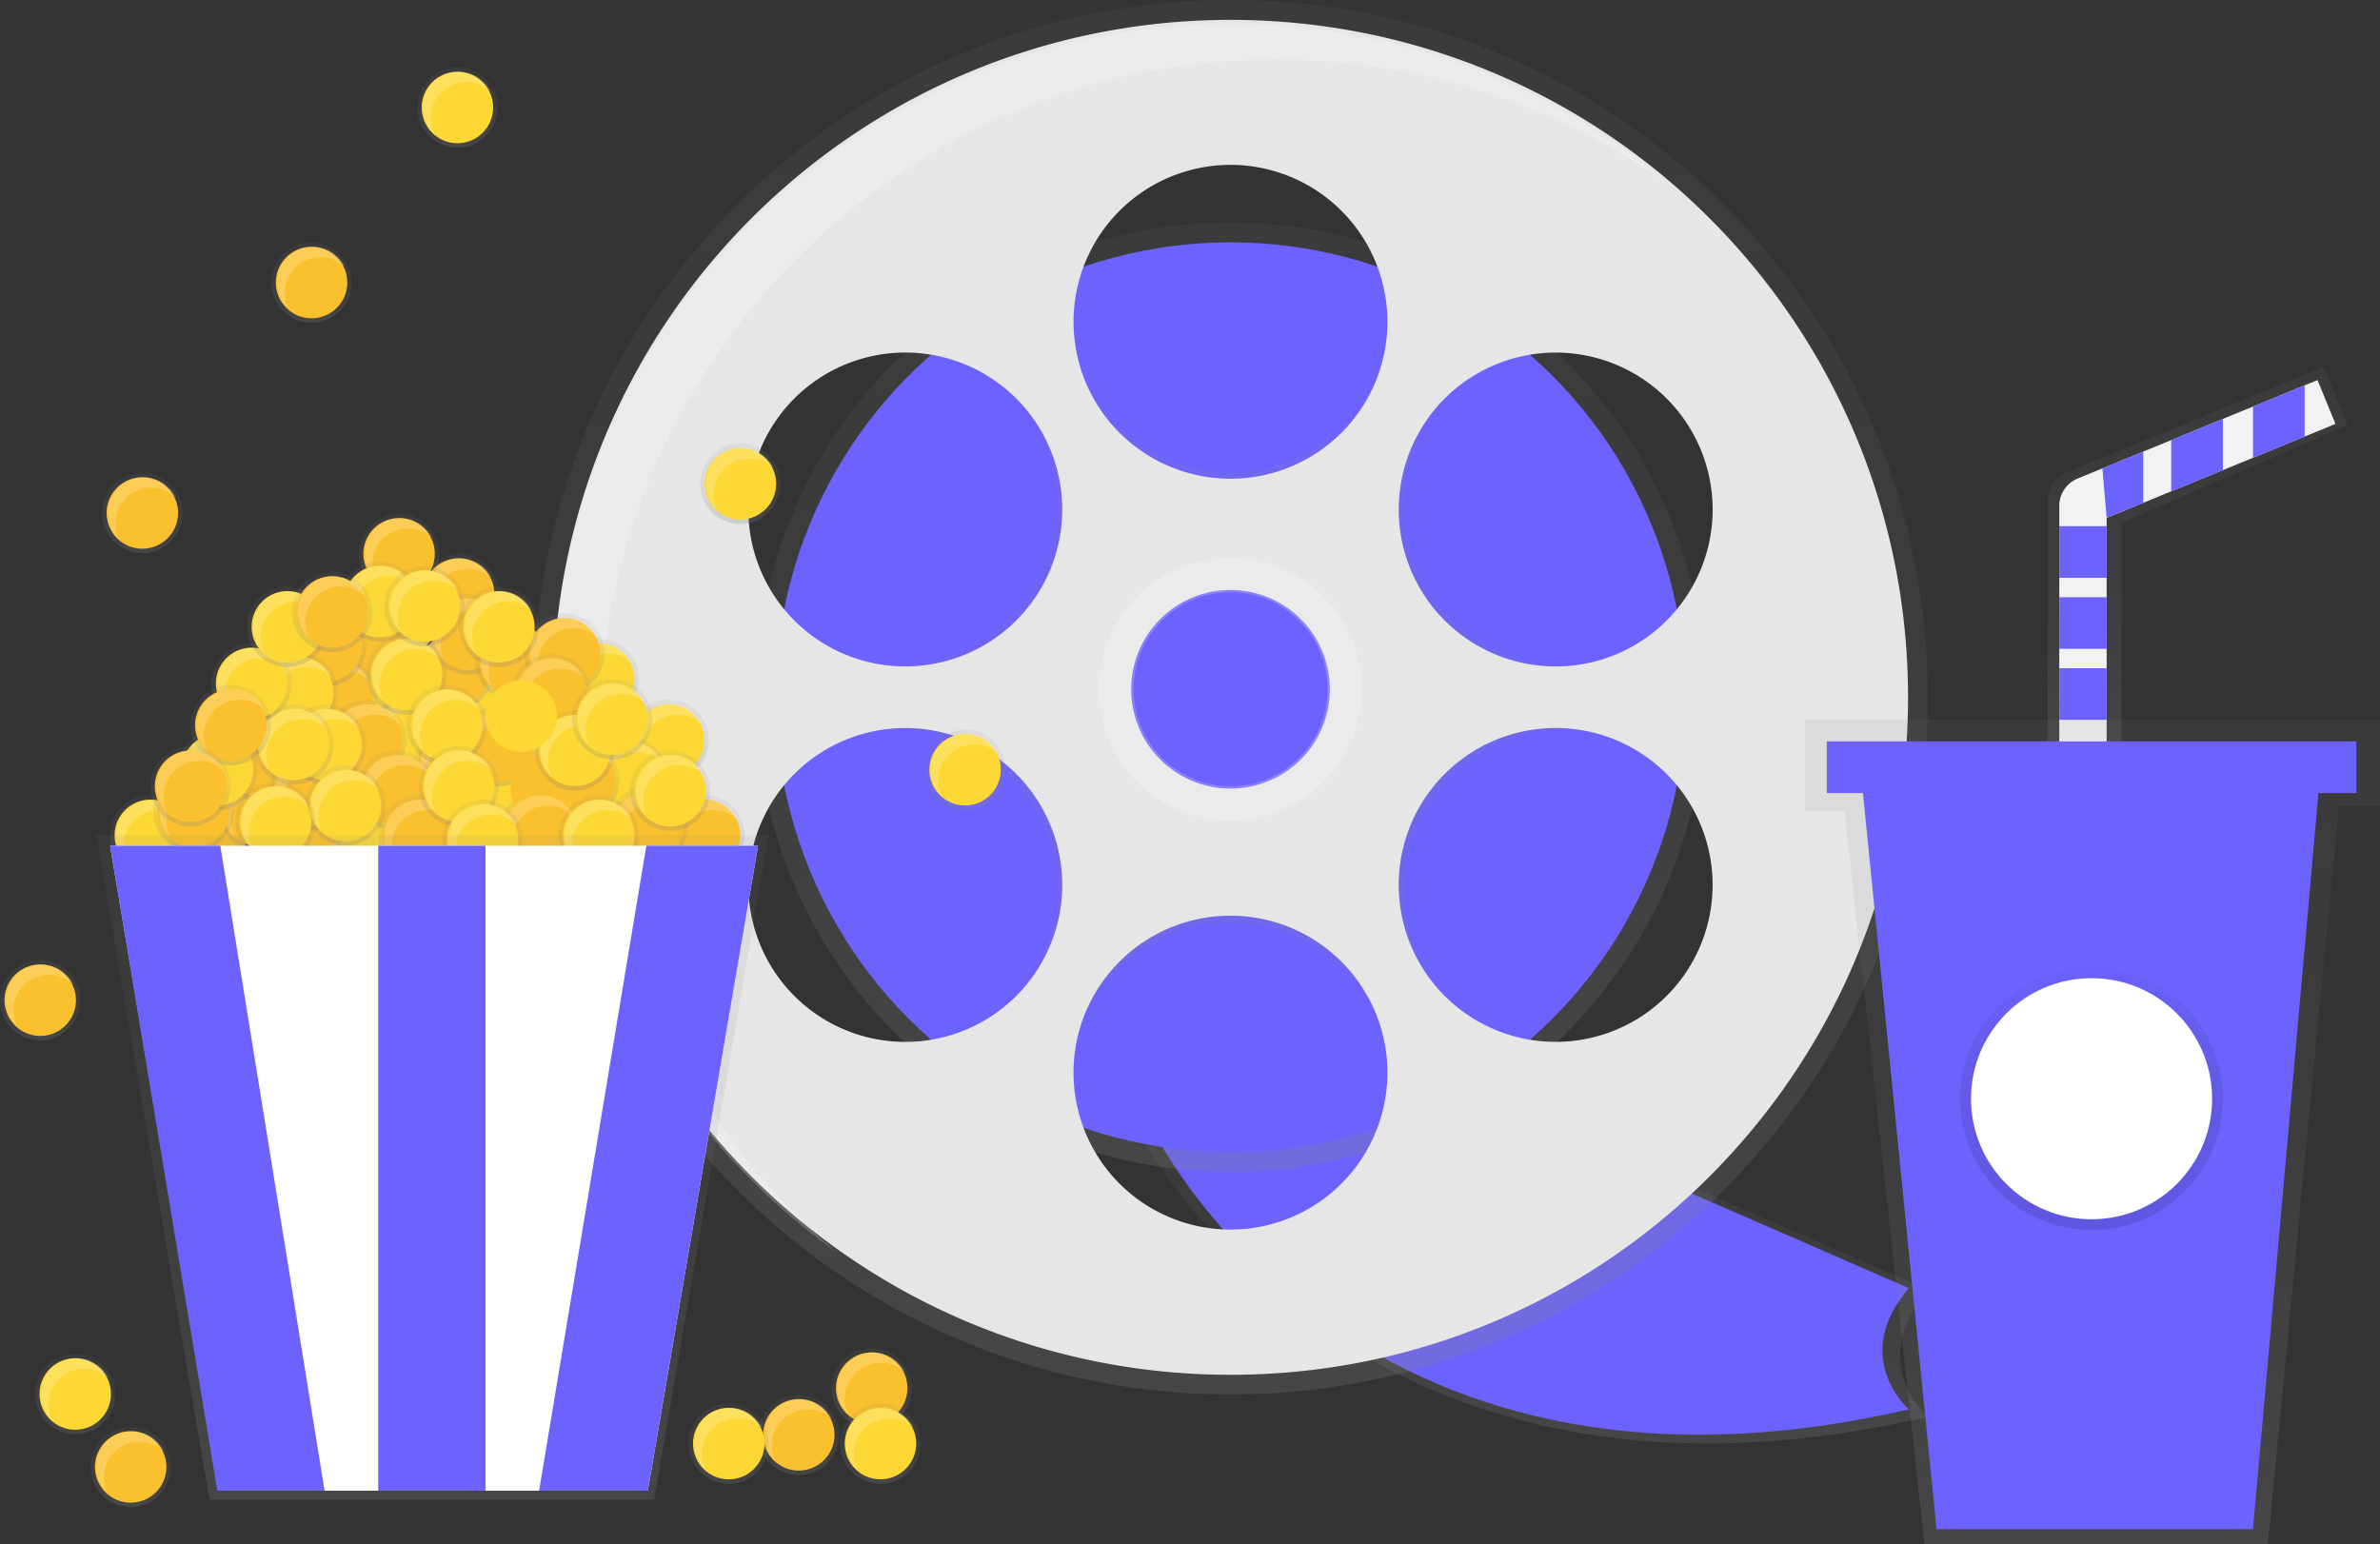 <?xml version="1.0" encoding="UTF-8" standalone="no"?>
<svg
   xmlns:dc="http://purl.org/dc/elements/1.1/"
   xmlns:cc="http://creativecommons.org/ns#"
   xmlns:rdf="http://www.w3.org/1999/02/22-rdf-syntax-ns#"
   xmlns:svg="http://www.w3.org/2000/svg"
   xmlns="http://www.w3.org/2000/svg"
   xmlns:xlink="http://www.w3.org/1999/xlink"
   xmlns:sodipodi="http://sodipodi.sourceforge.net/DTD/sodipodi-0.dtd"
   xmlns:inkscape="http://www.inkscape.org/namespaces/inkscape"
   id="e1e18c23-21c5-4ba7-8e43-9b52646246a3"
   data-name="Layer 1"
   width="895.76"
   height="581.27"
   viewBox="0 0 895.76 581.27"
   version="1.1"
   sodipodi:docname="logo.svg"
   inkscape:version="0.92.4 (unknown)">
  <rect x="0" y="0" width="895.76" height="581.27" fill="#333333" stroke="none"/>
  <sodipodi:namedview
     pagecolor="#ffffff"
     bordercolor="#666666"
     borderopacity="1"
     objecttolerance="10"
     gridtolerance="10"
     guidetolerance="10"
     inkscape:pageopacity="0"
     inkscape:pageshadow="2"
     inkscape:window-width="1366"
     inkscape:window-height="715"
     id="namedview616"
     showgrid="false"
     inkscape:zoom="0.33156202"
     inkscape:cx="1081.2404"
     inkscape:cy="449.76773"
     inkscape:window-x="0"
     inkscape:window-y="0"
     inkscape:window-maximized="1"
     inkscape:current-layer="e1e18c23-21c5-4ba7-8e43-9b52646246a3" />
  <defs
     id="defs99">
    <linearGradient
       id="3ccf89fc-b235-48c4-a7b3-ec74ccda02b2"
       x1="727.96"
       y1="757.2"
       x2="727.96"
       y2="618.07"
       gradientUnits="userSpaceOnUse">
      <stop
         offset="0"
         stop-color="gray"
         stop-opacity="0.25"
         id="stop2" />
      <stop
         offset="0.54"
         stop-color="gray"
         stop-opacity="0.12"
         id="stop4" />
      <stop
         offset="1"
         stop-color="gray"
         stop-opacity="0.1"
         id="stop6" />
    </linearGradient>
    <linearGradient
       id="3d0c0a2e-ebd5-4792-8384-d506b1409550"
       x1="463.13"
       y1="554.16"
       x2="463.13"
       y2="196.77"
       xlink:href="#3ccf89fc-b235-48c4-a7b3-ec74ccda02b2"
       gradientTransform="translate(0,-113.03)" />
    <linearGradient
       id="cfc67d4e-9240-408d-ae53-2d0cbcb1d112"
       x1="615.25"
       y1="738.75"
       x2="615.25"
       y2="213.88"
       xlink:href="#3ccf89fc-b235-48c4-a7b3-ec74ccda02b2"
       gradientTransform="translate(-152.12,-213.88)" />
    <linearGradient
       id="55618a58-b994-4cf3-bc33-e350414592a2"
       x1="137.3"
       y1="442.59"
       x2="137.3"
       y2="412.32"
       xlink:href="#3ccf89fc-b235-48c4-a7b3-ec74ccda02b2"
       gradientTransform="translate(0,-113.03)" />
    <linearGradient
       id="a62bac33-b4e8-4f63-988d-f7345c8676e6"
       x1="181.03"
       y1="442.59"
       x2="181.03"
       y2="412.32"
       xlink:href="#3ccf89fc-b235-48c4-a7b3-ec74ccda02b2"
       gradientTransform="translate(0,-113.03)" />
    <linearGradient
       id="01b0c20f-63c0-4fa3-acca-bb5f9cdc7d47"
       x1="56.57"
       y1="442.59"
       x2="56.57"
       y2="412.32"
       xlink:href="#3ccf89fc-b235-48c4-a7b3-ec74ccda02b2"
       gradientTransform="translate(0,-113.03)" />
    <linearGradient
       id="e792799f-2a16-4b5c-8db0-cb1aa0d2a23d"
       x1="113.76"
       y1="404.47"
       x2="113.76"
       y2="374.19"
       xlink:href="#3ccf89fc-b235-48c4-a7b3-ec74ccda02b2"
       gradientTransform="translate(0,-113.03)" />
    <linearGradient
       id="4900b58d-8dde-4024-9730-e3dd5ba623cc"
       x1="202.9"
       y1="410.64"
       x2="202.9"
       y2="380.36"
       xlink:href="#3ccf89fc-b235-48c4-a7b3-ec74ccda02b2"
       gradientTransform="translate(0,-113.03)" />
    <linearGradient
       id="8c5be7c8-2b17-4a1f-8c6e-c3983b864ee6"
       x1="181.03"
       y1="397.18"
       x2="181.03"
       y2="366.91"
       xlink:href="#3ccf89fc-b235-48c4-a7b3-ec74ccda02b2"
       gradientTransform="translate(0,-113.03)" />
    <linearGradient
       id="d5b7eefc-9f3e-4b39-92f9-ccf9139cee39"
       x1="191.69"
       y1="429.14"
       x2="191.69"
       y2="398.86"
       xlink:href="#3ccf89fc-b235-48c4-a7b3-ec74ccda02b2"
       gradientTransform="translate(0,-113.03)" />
    <linearGradient
       id="c31766a7-9c9c-44b4-8ede-5888174e1f8a"
       x1="152.44"
       y1="404.47"
       x2="152.44"
       y2="374.19"
       xlink:href="#3ccf89fc-b235-48c4-a7b3-ec74ccda02b2"
       gradientTransform="translate(0,-113.03)" />
    <linearGradient
       id="4348c26f-db85-4738-947f-fb5f7cbdce4b"
       x1="150.76"
       y1="361.86"
       x2="150.76"
       y2="331.59"
       xlink:href="#3ccf89fc-b235-48c4-a7b3-ec74ccda02b2"
       gradientTransform="translate(0,-113.03)" />
    <linearGradient
       id="66a2fc62-0231-470f-8d66-10fd6d934ae3"
       x1="225.32"
       y1="383.73"
       x2="225.32"
       y2="353.45"
       xlink:href="#3ccf89fc-b235-48c4-a7b3-ec74ccda02b2"
       gradientTransform="translate(0,-113.03)" />
    <linearGradient
       id="da71f962-9307-4dc4-b5fe-1d8a8f7784ac"
       x1="218.04"
       y1="412.32"
       x2="218.04"
       y2="382.04"
       xlink:href="#3ccf89fc-b235-48c4-a7b3-ec74ccda02b2"
       gradientTransform="translate(0,-113.03)" />
    <linearGradient
       id="1ef09f19-b93e-4b1d-bf2c-735162991b2b"
       x1="251.67"
       y1="406.71"
       x2="251.67"
       y2="376.44"
       xlink:href="#3ccf89fc-b235-48c4-a7b3-ec74ccda02b2"
       gradientTransform="translate(0,-113.03)" />
    <linearGradient
       id="5c1ea6b8-5bc0-4af9-a2e3-6a873526abd3"
       x1="236.54"
       y1="420.73"
       x2="236.54"
       y2="390.45"
       xlink:href="#3ccf89fc-b235-48c4-a7b3-ec74ccda02b2"
       gradientTransform="translate(0,-113.03)" />
    <linearGradient
       id="30840ded-278f-4d73-abee-5ec61025ef00"
       x1="135.62"
       y1="383.73"
       x2="135.62"
       y2="353.45"
       xlink:href="#3ccf89fc-b235-48c4-a7b3-ec74ccda02b2"
       gradientTransform="translate(0,-113.03)" />
    <linearGradient
       id="640daeec-fe0d-4cc5-bfb0-7d2502bda475"
       x1="113.76"
       y1="440.91"
       x2="113.76"
       y2="410.64"
       xlink:href="#3ccf89fc-b235-48c4-a7b3-ec74ccda02b2"
       gradientTransform="translate(0,-113.03)" />
    <linearGradient
       id="9ac0ede8-18c8-48c9-b5a7-91d4c442db44"
       x1="79.56"
       y1="442.59"
       x2="79.56"
       y2="412.32"
       xlink:href="#3ccf89fc-b235-48c4-a7b3-ec74ccda02b2"
       gradientTransform="translate(0,-113.03)" />
    <linearGradient
       id="9b6ad9db-95ba-4532-a5ad-4f7024867a5b"
       x1="96.94"
       y1="433.06"
       x2="96.94"
       y2="402.79"
       xlink:href="#3ccf89fc-b235-48c4-a7b3-ec74ccda02b2"
       gradientTransform="translate(0,-113.03)" />
    <linearGradient
       id="8d86ace4-e95e-473e-bb5a-5a267cbf00d9"
       x1="170.94"
       y1="416.24"
       x2="170.94"
       y2="385.97"
       xlink:href="#3ccf89fc-b235-48c4-a7b3-ec74ccda02b2"
       gradientTransform="translate(0,-113.03)" />
    <linearGradient
       id="90785fb7-aff9-4894-accc-b6020db5a58e"
       x1="170.94"
       y1="380.36"
       x2="170.94"
       y2="350.09"
       xlink:href="#3ccf89fc-b235-48c4-a7b3-ec74ccda02b2"
       gradientTransform="translate(0,-113.03)" />
    <linearGradient
       id="fbadd24b-c03d-437f-bbb8-4d8b289ce3da"
       x1="187.76"
       y1="408.95"
       x2="187.76"
       y2="378.68"
       xlink:href="#3ccf89fc-b235-48c4-a7b3-ec74ccda02b2"
       gradientTransform="translate(0,-113.03)" />
    <linearGradient
       id="2d033cbb-f20a-46be-baa8-652f77a00af9"
       x1="172.62"
       y1="351.77"
       x2="172.62"
       y2="321.49"
       xlink:href="#3ccf89fc-b235-48c4-a7b3-ec74ccda02b2"
       gradientTransform="translate(0,-113.03)" />
    <linearGradient
       id="3423a687-c1fa-4574-8890-e009c1c8d223"
       x1="175.99"
       y1="366.91"
       x2="175.99"
       y2="336.63"
       xlink:href="#3ccf89fc-b235-48c4-a7b3-ec74ccda02b2"
       gradientTransform="translate(0,-113.03)" />
    <linearGradient
       id="aed7bf24-752c-4d72-bb46-8eee374d80ce"
       x1="193.93"
       y1="377"
       x2="193.93"
       y2="346.72"
       xlink:href="#3ccf89fc-b235-48c4-a7b3-ec74ccda02b2"
       gradientTransform="translate(0,-113.03)" />
    <linearGradient
       id="74b2a53a-bb8d-4817-af0f-547fba41d21c"
       x1="212.43"
       y1="374.19"
       x2="212.43"
       y2="343.92"
       xlink:href="#3ccf89fc-b235-48c4-a7b3-ec74ccda02b2"
       gradientTransform="translate(0,-113.03)" />
    <linearGradient
       id="8b75dab9-0f62-4d02-bfac-491ded2e8f2f"
       x1="207.38"
       y1="389.33"
       x2="207.38"
       y2="359.06"
       xlink:href="#3ccf89fc-b235-48c4-a7b3-ec74ccda02b2"
       gradientTransform="translate(0,-113.03)" />
    <linearGradient
       id="d7f4ebc6-3fcc-4c72-a8ed-0cc210982a88"
       x1="144.03"
       y1="369.71"
       x2="144.03"
       y2="339.44"
       xlink:href="#3ccf89fc-b235-48c4-a7b3-ec74ccda02b2"
       gradientTransform="translate(0,-113.03)" />
    <linearGradient
       id="6c583912-91b6-4898-86fb-e2ec9a4e0915"
       x1="100.3"
       y1="415.68"
       x2="100.3"
       y2="385.41"
       xlink:href="#3ccf89fc-b235-48c4-a7b3-ec74ccda02b2"
       gradientTransform="translate(0,-113.03)" />
    <linearGradient
       id="57016bda-f426-4e23-aab0-98541199fe77"
       x1="126.65"
       y1="390.45"
       x2="126.65"
       y2="360.18"
       xlink:href="#3ccf89fc-b235-48c4-a7b3-ec74ccda02b2"
       gradientTransform="translate(0,-113.03)" />
    <linearGradient
       id="45131267-4006-4d03-89e8-6cf31dacf3a7"
       x1="72.83"
       y1="433.62"
       x2="72.83"
       y2="403.35"
       xlink:href="#3ccf89fc-b235-48c4-a7b3-ec74ccda02b2"
       gradientTransform="translate(0,-113.03)" />
    <linearGradient
       id="654e43e5-b13a-4b15-8a9f-95a325fe6551"
       x1="218.04"
       y1="421.85"
       x2="218.04"
       y2="391.57"
       xlink:href="#3ccf89fc-b235-48c4-a7b3-ec74ccda02b2"
       gradientTransform="translate(0,-113.03)" />
    <linearGradient
       id="5100e24e-f82a-4c67-8efd-1fb0621d1452"
       x1="150.2"
       y1="336.63"
       x2="150.2"
       y2="306.36"
       xlink:href="#3ccf89fc-b235-48c4-a7b3-ec74ccda02b2"
       gradientTransform="translate(0,-113.03)" />
    <linearGradient
       id="98eaa204-732d-48bb-8eba-68176b6cb80d"
       x1="122.73"
       y1="371.39"
       x2="122.73"
       y2="341.12"
       xlink:href="#3ccf89fc-b235-48c4-a7b3-ec74ccda02b2"
       gradientTransform="translate(0,-113.03)" />
    <linearGradient
       id="47bc87d9-d95f-4520-8d49-0141d8e84b1f"
       x1="100.86"
       y1="397.18"
       x2="100.86"
       y2="366.91"
       xlink:href="#3ccf89fc-b235-48c4-a7b3-ec74ccda02b2"
       gradientTransform="translate(0,-113.03)" />
    <linearGradient
       id="ad8ea935-4f51-4121-a461-22ce9308a26b"
       x1="116.56"
       y1="425.77"
       x2="116.56"
       y2="395.5"
       xlink:href="#3ccf89fc-b235-48c4-a7b3-ec74ccda02b2"
       gradientTransform="translate(0,-113.03)" />
    <linearGradient
       id="4b3fdb4f-0fba-4558-ae10-fa0899fde927"
       x1="137.86"
       y1="406.71"
       x2="137.86"
       y2="376.44"
       xlink:href="#3ccf89fc-b235-48c4-a7b3-ec74ccda02b2"
       gradientTransform="translate(0,-113.03)" />
    <linearGradient
       id="9c82f46e-67f9-4854-a913-e80fd40b4505"
       x1="149.08"
       y1="425.77"
       x2="149.08"
       y2="395.5"
       xlink:href="#3ccf89fc-b235-48c4-a7b3-ec74ccda02b2"
       gradientTransform="translate(0,-113.03)" />
    <linearGradient
       id="94b4005c-0a99-4511-8f26-3ae56047de0a"
       x1="265.13"
       y1="442.59"
       x2="265.13"
       y2="412.32"
       xlink:href="#3ccf89fc-b235-48c4-a7b3-ec74ccda02b2"
       gradientTransform="translate(0,-113.03)" />
    <linearGradient
       id="b0fffae2-bb48-43ea-8ac9-db11dbc5ea9d"
       x1="243.82"
       y1="439.23"
       x2="243.82"
       y2="408.95"
       xlink:href="#3ccf89fc-b235-48c4-a7b3-ec74ccda02b2"
       gradientTransform="translate(0,-113.03)" />
    <linearGradient
       id="cf6dd8e8-cefc-4e0a-9d9b-373f21e110d7"
       x1="202.9"
       y1="440.91"
       x2="202.9"
       y2="410.64"
       xlink:href="#3ccf89fc-b235-48c4-a7b3-ec74ccda02b2"
       gradientTransform="translate(0,-113.03)" />
    <linearGradient
       id="6678c91d-2717-425d-bef9-c555f736cbe7"
       x1="157.49"
       y1="442.59"
       x2="157.49"
       y2="412.32"
       xlink:href="#3ccf89fc-b235-48c4-a7b3-ec74ccda02b2"
       gradientTransform="translate(0,-113.03)" />
    <linearGradient
       id="5297df59-5499-4111-a486-7e1a06cfabac"
       x1="153"
       y1="382.04"
       x2="153"
       y2="351.77"
       xlink:href="#3ccf89fc-b235-48c4-a7b3-ec74ccda02b2"
       gradientTransform="translate(0,-113.03)" />
    <linearGradient
       id="059442aa-5aeb-41b7-ba5d-abf1ca3bc974"
       x1="168.14"
       y1="401.11"
       x2="168.14"
       y2="370.83"
       xlink:href="#3ccf89fc-b235-48c4-a7b3-ec74ccda02b2"
       gradientTransform="translate(0,-113.03)" />
    <linearGradient
       id="3d4d63e0-fb61-411a-91fb-e2ee16a6c4e8"
       x1="142.91"
       y1="354.57"
       x2="142.91"
       y2="324.3"
       xlink:href="#3ccf89fc-b235-48c4-a7b3-ec74ccda02b2"
       gradientTransform="translate(0,-113.03)" />
    <linearGradient
       id="7c9762fe-252f-458c-96ed-c5fe01f53e6d"
       x1="159.73"
       y1="356.25"
       x2="159.73"
       y2="325.98"
       xlink:href="#3ccf89fc-b235-48c4-a7b3-ec74ccda02b2"
       gradientTransform="translate(0,-113.03)" />
    <linearGradient
       id="e399a398-50f6-464e-a885-e2a5124368b6"
       x1="187.76"
       y1="364.1"
       x2="187.76"
       y2="333.83"
       xlink:href="#3ccf89fc-b235-48c4-a7b3-ec74ccda02b2"
       gradientTransform="translate(0,-113.03)" />
    <linearGradient
       id="94c95248-6c1c-459f-b349-9d8070fcbbf6"
       x1="112.07"
       y1="388.77"
       x2="112.07"
       y2="358.5"
       xlink:href="#3ccf89fc-b235-48c4-a7b3-ec74ccda02b2"
       gradientTransform="translate(0,-113.03)" />
    <linearGradient
       id="be7c7a75-c839-44e3-bb95-11462ca995f7"
       x1="122.73"
       y1="408.39"
       x2="122.73"
       y2="378.12"
       xlink:href="#3ccf89fc-b235-48c4-a7b3-ec74ccda02b2"
       gradientTransform="translate(0,-113.03)" />
    <linearGradient
       id="1c025a95-16c1-47b2-af84-f4fd4588f3a8"
       x1="130.02"
       y1="431.38"
       x2="130.02"
       y2="401.11"
       xlink:href="#3ccf89fc-b235-48c4-a7b3-ec74ccda02b2"
       gradientTransform="translate(0,-113.03)" />
    <linearGradient
       id="658db19d-e937-4a58-9320-b67d9fa7c9d4"
       x1="172.62"
       y1="424.09"
       x2="172.62"
       y2="393.82"
       xlink:href="#3ccf89fc-b235-48c4-a7b3-ec74ccda02b2"
       gradientTransform="translate(0,-113.03)" />
    <linearGradient
       id="0245e264-ac34-4cd8-966e-2281cb490f4d"
       x1="216.35"
       y1="410.64"
       x2="216.35"
       y2="380.36"
       xlink:href="#3ccf89fc-b235-48c4-a7b3-ec74ccda02b2"
       gradientTransform="translate(0,-113.03)" />
    <linearGradient
       id="a8f660ac-f157-41d9-8717-6af001822d1a"
       x1="230.37"
       y1="398.86"
       x2="230.37"
       y2="368.59"
       xlink:href="#3ccf89fc-b235-48c4-a7b3-ec74ccda02b2"
       gradientTransform="translate(0,-113.03)" />
    <linearGradient
       id="2cdabf00-84c0-4b21-a27b-03dfa6b06df6"
       x1="252.23"
       y1="425.77"
       x2="252.23"
       y2="395.5"
       xlink:href="#3ccf89fc-b235-48c4-a7b3-ec74ccda02b2"
       gradientTransform="translate(0,-113.03)" />
    <linearGradient
       id="70d16174-6305-4c7a-b913-022da8e4a220"
       x1="181.59"
       y1="444.27"
       x2="181.59"
       y2="414"
       xlink:href="#3ccf89fc-b235-48c4-a7b3-ec74ccda02b2"
       gradientTransform="translate(0,-113.03)" />
    <linearGradient
       id="9a2bc465-fb6e-45e3-9715-3fb4637fc86b"
       x1="103.67"
       y1="437.55"
       x2="103.67"
       y2="407.27"
       xlink:href="#3ccf89fc-b235-48c4-a7b3-ec74ccda02b2"
       gradientTransform="translate(0,-113.03)" />
    <linearGradient
       id="0b09d010-e7df-434f-9178-cb9e8138f131"
       x1="81.8"
       y1="417.92"
       x2="81.8"
       y2="387.65"
       xlink:href="#3ccf89fc-b235-48c4-a7b3-ec74ccda02b2"
       gradientTransform="translate(0,-113.03)" />
    <linearGradient
       id="f1cdb18a-c771-4917-ac86-fbe766f55ee6"
       x1="110.39"
       y1="408.39"
       x2="110.39"
       y2="378.12"
       xlink:href="#3ccf89fc-b235-48c4-a7b3-ec74ccda02b2"
       gradientTransform="translate(0,-113.03)" />
    <linearGradient
       id="3d3bbc5b-4d7c-45e9-b40c-05c49dd87298"
       x1="94.69"
       y1="385.41"
       x2="94.69"
       y2="355.13"
       xlink:href="#3ccf89fc-b235-48c4-a7b3-ec74ccda02b2"
       gradientTransform="translate(0,-113.03)" />
    <linearGradient
       id="50d3cbe8-c642-4d06-9147-8b3a8a66b0b8"
       x1="108.15"
       y1="364.1"
       x2="108.15"
       y2="333.83"
       xlink:href="#3ccf89fc-b235-48c4-a7b3-ec74ccda02b2"
       gradientTransform="translate(0,-113.03)" />
    <linearGradient
       id="68b00927-fbaa-4146-b5b0-462ab386aad4"
       x1="225.32"
       y1="442.59"
       x2="225.32"
       y2="412.32"
       xlink:href="#3ccf89fc-b235-48c4-a7b3-ec74ccda02b2"
       gradientTransform="translate(0,-113.03)" />
    <linearGradient
       id="0f076225-1862-4162-b858-1281b651f875"
       x1="162.81"
       y1="677.5"
       x2="162.81"
       y2="427.46"
       xlink:href="#3ccf89fc-b235-48c4-a7b3-ec74ccda02b2" />
    <linearGradient
       id="abf7e6f2-bcd0-4405-8985-f1e62f4c1e4c"
       x1="86.85"
       y1="401.11"
       x2="86.85"
       y2="370.83"
       xlink:href="#3ccf89fc-b235-48c4-a7b3-ec74ccda02b2"
       gradientTransform="translate(0,-113.03)" />
    <linearGradient
       id="d54eb898-f786-4f85-9a48-33b963b5d8b8"
       x1="124.97"
       y1="358.5"
       x2="124.97"
       y2="328.22"
       xlink:href="#3ccf89fc-b235-48c4-a7b3-ec74ccda02b2"
       gradientTransform="translate(0,-113.03)" />
    <linearGradient
       id="96aa09be-8ec1-4566-95c8-ce78961e7eb1"
       x1="71.71"
       y1="424.09"
       x2="71.71"
       y2="393.82"
       xlink:href="#3ccf89fc-b235-48c4-a7b3-ec74ccda02b2"
       gradientTransform="translate(0,-113.03)" />
    <linearGradient
       id="4ab383be-6c91-44a3-82ed-3e1940113dba"
       x1="53.57"
       y1="321.26"
       x2="53.57"
       y2="290.98"
       xlink:href="#3ccf89fc-b235-48c4-a7b3-ec74ccda02b2"
       gradientTransform="translate(0,-113.03)" />
    <linearGradient
       id="b114d039-19d3-4273-96cd-721b3ffa56ca"
       x1="979.26"
       y1="510.07"
       x2="979.26"
       y2="351.98"
       xlink:href="#3ccf89fc-b235-48c4-a7b3-ec74ccda02b2" />
    <clipPath
       id="a19b45cf-fcb4-4c03-9939-acced4c0c67e"
       transform="translate(-152.12 -100.85)">
      <path
         id="57881ca8-e7c9-455e-98a0-adebd859a564"
         data-name="&lt;Clipping Path&gt;"
         d="m 1031.12,373.43 -6.77,-16.49 -90.27,37.06 a 11.15,11.15 0 0 0 -6.91,10.31 v 97.53 H 945 v -93.03 z"
         inkscape:connector-curvature="0"
         style="fill:#f2f2f2" />
    </clipPath>
    <linearGradient
       id="d0c5ed15-51fe-4852-891e-b0305d57f60c"
       x1="787.61"
       y1="694.3"
       x2="787.61"
       y2="384"
       xlink:href="#3ccf89fc-b235-48c4-a7b3-ec74ccda02b2" />
    <linearGradient
       id="73a4f828-edd2-4e48-97bd-9bcb305196f0"
       x1="787.2"
       y1="576.01"
       x2="787.2"
       y2="477.17"
       gradientUnits="userSpaceOnUse">
      <stop
         offset="0"
         stop-opacity="0.12"
         id="stop79" />
      <stop
         offset="0.55"
         stop-opacity="0.09"
         id="stop81" />
      <stop
         offset="1"
         stop-opacity="0.02"
         id="stop83" />
    </linearGradient>
    <linearGradient
       id="a8b03343-4c5a-4436-8864-65c423c59246"
       x1="117.26"
       y1="234.51"
       x2="117.26"
       y2="204.24"
       xlink:href="#3ccf89fc-b235-48c4-a7b3-ec74ccda02b2"
       gradientTransform="translate(0,-113.03)" />
    <linearGradient
       id="69c2fe58-062f-467b-afb9-81a24de72d6c"
       x1="172.16"
       y1="168.63"
       x2="172.16"
       y2="138.35"
       xlink:href="#3ccf89fc-b235-48c4-a7b3-ec74ccda02b2"
       gradientTransform="translate(0,-113.03)" />
    <linearGradient
       id="11536ec6-4cc6-47e7-92d7-710fd5bff50d"
       x1="278.67"
       y1="310.28"
       x2="278.67"
       y2="280"
       xlink:href="#3ccf89fc-b235-48c4-a7b3-ec74ccda02b2"
       gradientTransform="translate(0,-113.03)" />
    <linearGradient
       id="08e02247-7e66-482b-b68c-8243a28a41b2"
       x1="363.22"
       y1="417.89"
       x2="363.22"
       y2="387.61"
       xlink:href="#3ccf89fc-b235-48c4-a7b3-ec74ccda02b2"
       gradientTransform="translate(0,-113.03)" />
    <linearGradient
       id="c4f8377c-dae5-454f-b3f1-2b316ac317fc"
       x1="49.18"
       y1="680.32"
       x2="49.18"
       y2="650.05"
       xlink:href="#3ccf89fc-b235-48c4-a7b3-ec74ccda02b2"
       gradientTransform="translate(0,-113.03)" />
    <linearGradient
       id="c3564592-807d-4bae-b07e-cd7d41f54c08"
       x1="28.31"
       y1="652.87"
       x2="28.31"
       y2="622.6"
       xlink:href="#3ccf89fc-b235-48c4-a7b3-ec74ccda02b2"
       gradientTransform="translate(0,-113.03)" />
    <linearGradient
       id="02e0d9b2-dd62-4bea-9309-8de5f110771b"
       x1="15.14"
       y1="504.63"
       x2="15.14"
       y2="474.36"
       xlink:href="#3ccf89fc-b235-48c4-a7b3-ec74ccda02b2"
       gradientTransform="translate(0,-113.03)" />
    <linearGradient
       id="15613dbc-00f1-4fe8-8ae5-2fad0c90759c"
       x1="300.63"
       y1="668.24"
       x2="300.63"
       y2="637.97"
       xlink:href="#3ccf89fc-b235-48c4-a7b3-ec74ccda02b2"
       gradientTransform="translate(0,-113.03)" />
    <linearGradient
       id="f931e1d4-9cb1-419c-ad36-53d7f8c99488"
       x1="328.08"
       y1="650.68"
       x2="328.08"
       y2="620.4"
       xlink:href="#3ccf89fc-b235-48c4-a7b3-ec74ccda02b2"
       gradientTransform="translate(0,-113.03)" />
    <linearGradient
       id="80cee248-a86c-4263-9e87-b18be0896754"
       x1="331.38"
       y1="671.54"
       x2="331.38"
       y2="641.26"
       xlink:href="#3ccf89fc-b235-48c4-a7b3-ec74ccda02b2"
       gradientTransform="translate(0,-113.03)" />
    <linearGradient
       id="d6702938-2bc7-4b9e-8a2c-5c8674d68bcc"
       x1="274.28"
       y1="671.54"
       x2="274.28"
       y2="641.26"
       xlink:href="#3ccf89fc-b235-48c4-a7b3-ec74ccda02b2"
       gradientTransform="translate(0,-113.03)" />
    <linearGradient
       id="c3c2f947-8308-4e36-bb02-388a47ed335c"
       x1="759.61"
       y1="142.75"
       x2="759.61"
       y2="0"
       xlink:href="#3ccf89fc-b235-48c4-a7b3-ec74ccda02b2" />
    <linearGradient
       id="e103c76e-73c8-428f-b06b-eaa70735fb85"
       x1="770.44"
       y1="104.32"
       x2="770.44"
       y2="38.43"
       xlink:href="#73a4f828-edd2-4e48-97bd-9bcb305196f0" />
    <linearGradient
       inkscape:collect="always"
       xlink:href="#3ccf89fc-b235-48c4-a7b3-ec74ccda02b2"
       id="linearGradient1425"
       gradientUnits="userSpaceOnUse"
       x1="727.96"
       y1="757.2"
       x2="727.96"
       y2="618.07"
       gradientTransform="translate(-152.12,-213.88)" />
    <linearGradient
       inkscape:collect="always"
       xlink:href="#73a4f828-edd2-4e48-97bd-9bcb305196f0"
       id="linearGradient1427"
       gradientUnits="userSpaceOnUse"
       x1="787.2"
       y1="576.01"
       x2="787.2"
       y2="477.17"
       gradientTransform="translate(0,-113.03)" />
  </defs>
  <title
     id="title101">movie night</title>
  <path
     d="m 426.12,421.45 c 0,0 76.92,163.27 299.44,111.86 0,0 -23.55,-20.41 0,-47.88 L 539.15,404.19 Z"
     id="path103"
     inkscape:connector-curvature="0"
     style="fill:url(#linearGradient1425)" />
  <path
     d="m 433.22,423.94 c 0,0 73.27,155.52 285.24,106.54 0,0 -22.43,-19.44 0,-45.61 L 540.88,407.49 Z"
     id="path105"
     inkscape:connector-curvature="0"
     style="fill:#6c63ff" />
  <circle
     cx="463.13"
     cy="262.44"
     r="178.7"
     id="circle107"
     style="fill:url(#3d0c0a2e-ebd5-4792-8384-d506b1409550)" />
  <circle
     cx="463.13"
     cy="262.44"
     r="171.23"
     id="circle109"
     style="fill:#6c63ff" />
  <path
     d="M 463.13,0 C 318.19,0 200.69,117.5 200.69,262.44 c 0,144.94 117.5,262.44 262.44,262.44 144.94,0 262.44,-117.5 262.44,-262.44 C 725.57,117.5 608.07,0 463.13,0 Z m 95.57,137.05 a 60.8,60.8 0 1 1 -22.26,83.07 60.8,60.8 0 0 1 22.26,-83.06 z M 367.56,387.82 a 60.8,60.8 0 1 1 22.25,-83.05 60.8,60.8 0 0 1 -22.25,83.05 z m 22.25,-167.7 a 60.8,60.8 0 1 1 -22.25,-83.05 60.8,60.8 0 0 1 22.25,83.05 z m 73.31,248.58 a 60.8,60.8 0 1 1 60.8,-60.8 60.8,60.8 0 0 1 -60.79,60.79 z M 424.65,259.36 a 38.48,38.48 0 1 1 38.48,38.48 38.48,38.48 0 0 1 -38.48,-38.48 z m 38.48,-81.58 a 60.8,60.8 0 1 1 60.8,-60.8 60.8,60.8 0 0 1 -60.8,60.8 z m 178.62,187.78 a 60.8,60.8 0 1 1 -22.25,-83.05 60.8,60.8 0 0 1 22.25,83.05 z"
     id="path111"
     inkscape:connector-curvature="0"
     style="fill:url(#cfc67d4e-9240-408d-ae53-2d0cbcb1d112)" />
  <path
     d="m 463.13,7.48 c -140.81,0 -255,114.15 -255,255 0,140.85 114.15,255 255,255 140.85,0 255,-114.15 255,-255 0,-140.85 -114.19,-255 -255,-255 z m 92.85,133.15 a 59.07,59.07 0 1 1 -21.62,80.69 59.07,59.07 0 0 1 21.61,-80.69 z m -185.7,243.62 a 59.07,59.07 0 1 1 21.6,-80.69 59.07,59.07 0 0 1 -21.6,80.69 z m 21.6,-162.94 a 59.07,59.07 0 1 1 -21.62,-80.69 59.07,59.07 0 0 1 21.62,80.69 z m 71.23,241.5 a 59.07,59.07 0 1 1 59.07,-59.07 59.07,59.07 0 0 1 -59.05,59.08 z M 425.74,259.45 a 37.38,37.38 0 1 1 37.38,37.38 37.38,37.38 0 0 1 -37.38,-37.38 z m 37.38,-79.25 a 59.07,59.07 0 1 1 59.07,-59.08 59.07,59.07 0 0 1 -59.06,59.07 z m 173.54,182.43 a 59.07,59.07 0 1 1 -21.62,-80.69 59.07,59.07 0 0 1 21.62,80.69 z"
     id="path113"
     inkscape:connector-curvature="0"
     style="fill:#e6e6e6" />
  <path
     d="m 225.37,277.39 c 0,-140.81 114.15,-255 255,-255 A 253.79,253.79 0 0 1 628.55,69.86 253.93,253.93 0 0 0 463.17,8.93 c -140.81,0 -255,114.15 -255,255 A 254.63,254.63 0 0 0 314.95,471.42 254.38,254.38 0 0 1 225.37,277.39 Z"
     id="path115"
     inkscape:connector-curvature="0"
     style="opacity:0.2;fill:#ffffff" />
  <circle
     cx="463.13"
     cy="259.44"
     r="42.99"
     stroke-miterlimit="10"
     id="circle117"
     style="opacity:0.2;fill:none;stroke:#ffffff;stroke-width:13;stroke-miterlimit:10" />
  <circle
     cx="137.3"
     cy="314.43"
     r="15.14"
     id="circle119"
     style="fill:url(#55618a58-b994-4cf3-bc33-e350414592a2)" />
  <circle
     cx="137.3"
     cy="314.43"
     r="13.46"
     id="circle121"
     style="fill:#fdd835" />
  <path
     d="m 127.21,318.35 a 13.45,13.45 0 0 1 22.83,-9.65 13.45,13.45 0 1 0 -21.55,15.42 13.4,13.4 0 0 1 -1.28,-5.77 z"
     id="path123"
     inkscape:connector-curvature="0"
     style="opacity:0.2;fill:#ffffff" />
  <circle
     cx="181.03"
     cy="314.43"
     r="15.14"
     id="circle125"
     style="fill:url(#a62bac33-b4e8-4f63-988d-f7345c8676e6)" />
  <circle
     cx="181.03"
     cy="314.43"
     r="13.46"
     id="circle127"
     style="fill:#fdd835" />
  <path
     d="m 170.94,318.35 a 13.45,13.45 0 0 1 22.83,-9.65 13.45,13.45 0 1 0 -21.55,15.42 13.4,13.4 0 0 1 -1.28,-5.77 z"
     id="path129"
     inkscape:connector-curvature="0"
     style="opacity:0.2;fill:#ffffff" />
  <circle
     cx="56.57"
     cy="314.43"
     r="15.14"
     id="circle131"
     style="fill:url(#01b0c20f-63c0-4fa3-acca-bb5f9cdc7d47)" />
  <circle
     cx="56.57"
     cy="314.43"
     r="13.46"
     id="circle133"
     style="fill:#fdd835" />
  <path
     d="m 46.48,318.35 a 13.45,13.45 0 0 1 22.83,-9.65 13.45,13.45 0 1 0 -21.56,15.42 13.4,13.4 0 0 1 -1.27,-5.77 z"
     id="path135"
     inkscape:connector-curvature="0"
     style="opacity:0.2;fill:#ffffff" />
  <circle
     cx="113.76"
     cy="276.3"
     r="15.14"
     id="circle137"
     style="fill:url(#e792799f-2a16-4b5c-8db0-cb1aa0d2a23d)" />
  <circle
     cx="113.76"
     cy="276.3"
     r="13.46"
     id="circle139"
     style="fill:#fdd835" />
  <path
     d="m 103.66,280.23 a 13.45,13.45 0 0 1 22.83,-9.65 13.45,13.45 0 1 0 -21.55,15.37 13.4,13.4 0 0 1 -1.28,-5.72 z"
     id="path141"
     inkscape:connector-curvature="0"
     style="opacity:0.2;fill:#ffffff" />
  <circle
     cx="202.9"
     cy="282.47"
     r="15.14"
     id="circle143"
     style="fill:url(#4900b58d-8dde-4024-9730-e3dd5ba623cc)" />
  <circle
     cx="202.9"
     cy="282.47"
     r="13.46"
     id="circle145"
     style="fill:#fdd835" />
  <path
     d="m 192.8,286.4 a 13.45,13.45 0 0 1 22.83,-9.65 13.45,13.45 0 1 0 -21.55,15.37 13.4,13.4 0 0 1 -1.28,-5.72 z"
     id="path147"
     inkscape:connector-curvature="0"
     style="opacity:0.2;fill:#ffffff" />
  <circle
     cx="181.03"
     cy="269.01"
     r="15.14"
     id="circle149"
     style="fill:url(#8c5be7c8-2b17-4a1f-8c6e-c3983b864ee6)" />
  <circle
     cx="181.03"
     cy="269.01"
     r="13.46"
     id="circle151"
     style="fill:#fdd835" />
  <path
     d="m 170.94,272.94 a 13.45,13.45 0 0 1 22.83,-9.65 13.45,13.45 0 1 0 -21.55,15.37 13.4,13.4 0 0 1 -1.28,-5.72 z"
     id="path153"
     inkscape:connector-curvature="0"
     style="opacity:0.2;fill:#ffffff" />
  <circle
     cx="191.69"
     cy="300.97"
     r="15.14"
     id="circle155"
     style="fill:url(#d5b7eefc-9f3e-4b39-92f9-ccf9139cee39)" />
  <circle
     cx="191.69"
     cy="300.97"
     r="13.46"
     id="circle157"
     style="fill:#fdd835" />
  <path
     d="m 181.59,304.9 a 13.45,13.45 0 0 1 22.83,-9.65 13.45,13.45 0 1 0 -21.54,15.37 13.4,13.4 0 0 1 -1.29,-5.72 z"
     id="path159"
     inkscape:connector-curvature="0"
     style="opacity:0.2;fill:#ffffff" />
  <circle
     cx="152.44"
     cy="276.3"
     r="15.14"
     id="circle161"
     style="fill:url(#c31766a7-9c9c-44b4-8ede-5888174e1f8a)" />
  <circle
     cx="152.44"
     cy="276.3"
     r="13.46"
     id="circle163"
     style="fill:#fdd835" />
  <path
     d="m 142.35,280.23 a 13.45,13.45 0 0 1 22.83,-9.65 13.45,13.45 0 1 0 -21.55,15.37 13.4,13.4 0 0 1 -1.28,-5.72 z"
     id="path165"
     inkscape:connector-curvature="0"
     style="opacity:0.2;fill:#ffffff" />
  <circle
     cx="150.76"
     cy="233.69"
     r="15.14"
     id="circle167"
     style="fill:url(#4348c26f-db85-4738-947f-fb5f7cbdce4b)" />
  <circle
     cx="150.76"
     cy="233.69"
     r="13.46"
     id="circle169"
     style="fill:#fdd835" />
  <path
     d="m 140.67,237.62 a 13.45,13.45 0 0 1 22.83,-9.65 13.45,13.45 0 1 0 -21.55,15.37 13.4,13.4 0 0 1 -1.28,-5.72 z"
     id="path171"
     inkscape:connector-curvature="0"
     style="opacity:0.2;fill:#ffffff" />
  <circle
     cx="225.32"
     cy="255.56"
     r="15.14"
     id="circle173"
     style="fill:url(#66a2fc62-0231-470f-8d66-10fd6d934ae3)" />
  <circle
     cx="225.32"
     cy="255.56"
     r="13.46"
     id="circle175"
     style="fill:#fdd835" />
  <path
     d="m 215.23,259.48 a 13.45,13.45 0 0 1 22.83,-9.65 13.45,13.45 0 1 0 -21.55,15.37 13.4,13.4 0 0 1 -1.28,-5.72 z"
     id="path177"
     inkscape:connector-curvature="0"
     style="opacity:0.2;fill:#ffffff" />
  <circle
     cx="218.04"
     cy="284.15"
     r="15.14"
     id="circle179"
     style="fill:url(#da71f962-9307-4dc4-b5fe-1d8a8f7784ac)" />
  <circle
     cx="218.04"
     cy="284.15"
     r="13.46"
     id="circle181"
     style="fill:#fdd835" />
  <path
     d="m 207.94,288.12 a 13.45,13.45 0 0 1 22.83,-9.65 13.45,13.45 0 1 0 -21.55,15.37 13.4,13.4 0 0 1 -1.28,-5.72 z"
     id="path183"
     inkscape:connector-curvature="0"
     style="opacity:0.2;fill:#ffffff" />
  <circle
     cx="251.67"
     cy="278.54"
     r="15.14"
     id="circle185"
     style="fill:url(#1ef09f19-b93e-4b1d-bf2c-735162991b2b)" />
  <circle
     cx="251.67"
     cy="278.54"
     r="13.46"
     id="circle187"
     style="fill:#fdd835" />
  <path
     d="m 241.58,282.47 a 13.45,13.45 0 0 1 22.83,-9.65 13.45,13.45 0 1 0 -21.53,15.37 13.4,13.4 0 0 1 -1.3,-5.72 z"
     id="path189"
     inkscape:connector-curvature="0"
     style="opacity:0.2;fill:#ffffff" />
  <circle
     cx="236.54"
     cy="292.56"
     r="15.14"
     id="circle191"
     style="fill:url(#5c1ea6b8-5bc0-4af9-a2e3-6a873526abd3)" />
  <circle
     cx="236.54"
     cy="292.56"
     r="13.46"
     id="circle193"
     style="fill:#fdd835" />
  <path
     d="m 226.44,296.49 a 13.45,13.45 0 0 1 22.83,-9.65 13.45,13.45 0 1 0 -21.55,15.37 13.4,13.4 0 0 1 -1.28,-5.72 z"
     id="path195"
     inkscape:connector-curvature="0"
     style="opacity:0.2;fill:#ffffff" />
  <circle
     cx="135.62"
     cy="255.56"
     r="15.14"
     id="circle197"
     style="fill:url(#30840ded-278f-4d73-abee-5ec61025ef00)" />
  <circle
     cx="135.62"
     cy="255.56"
     r="13.46"
     id="circle199"
     style="fill:#fdd835" />
  <path
     d="m 125.53,259.48 a 13.45,13.45 0 0 1 22.83,-9.65 13.45,13.45 0 1 0 -21.55,15.37 13.4,13.4 0 0 1 -1.28,-5.72 z"
     id="path201"
     inkscape:connector-curvature="0"
     style="opacity:0.2;fill:#ffffff" />
  <circle
     cx="113.76"
     cy="312.74"
     r="15.14"
     id="circle203"
     style="fill:url(#640daeec-fe0d-4cc5-bfb0-7d2502bda475)" />
  <circle
     cx="113.76"
     cy="312.74"
     r="13.46"
     id="circle205"
     style="fill:#fbc02d" />
  <path
     d="m 103.66,316.67 a 13.45,13.45 0 0 1 22.83,-9.65 13.45,13.45 0 1 0 -21.55,15.37 13.4,13.4 0 0 1 -1.28,-5.72 z"
     id="path207"
     inkscape:connector-curvature="0"
     style="opacity:0.2;fill:#ffffff" />
  <circle
     cx="79.56"
     cy="314.43"
     r="15.14"
     id="circle209"
     style="fill:url(#9ac0ede8-18c8-48c9-b5a7-91d4c442db44)" />
  <circle
     cx="79.56"
     cy="314.43"
     r="13.46"
     id="circle211"
     style="fill:#fbc02d" />
  <path
     d="m 69.46,318.35 a 13.45,13.45 0 0 1 22.83,-9.65 13.45,13.45 0 1 0 -21.55,15.42 13.4,13.4 0 0 1 -1.28,-5.77 z"
     id="path213"
     inkscape:connector-curvature="0"
     style="opacity:0.2;fill:#ffffff" />
  <circle
     cx="96.94"
     cy="304.89"
     r="15.14"
     id="circle215"
     style="fill:url(#9b6ad9db-95ba-4532-a5ad-4f7024867a5b)" />
  <circle
     cx="96.94"
     cy="304.89"
     r="13.46"
     id="circle217"
     style="fill:#fbc02d" />
  <path
     d="m 86.88,308.82 a 13.45,13.45 0 0 1 22.83,-9.65 13.45,13.45 0 1 0 -21.55,15.37 13.4,13.4 0 0 1 -1.28,-5.72 z"
     id="path219"
     inkscape:connector-curvature="0"
     style="opacity:0.2;fill:#ffffff" />
  <circle
     cx="170.94"
     cy="288.08"
     r="15.14"
     id="circle221"
     style="fill:url(#8d86ace4-e95e-473e-bb5a-5a267cbf00d9)" />
  <circle
     cx="170.94"
     cy="288.08"
     r="13.46"
     id="circle223"
     style="fill:#fbc02d" />
  <path
     d="m 160.88,292 a 13.45,13.45 0 0 1 22.83,-9.65 13.45,13.45 0 1 0 -21.55,15.37 13.4,13.4 0 0 1 -1.28,-5.72 z"
     id="path225"
     inkscape:connector-curvature="0"
     style="opacity:0.2;fill:#ffffff" />
  <circle
     cx="170.94"
     cy="252.19"
     r="15.14"
     id="circle227"
     style="fill:url(#90785fb7-aff9-4894-accc-b6020db5a58e)" />
  <circle
     cx="170.94"
     cy="252.19"
     r="13.46"
     id="circle229"
     style="fill:#fbc02d" />
  <path
     d="m 160.88,256.12 a 13.45,13.45 0 0 1 22.83,-9.65 13.45,13.45 0 1 0 -21.55,15.37 13.4,13.4 0 0 1 -1.28,-5.72 z"
     id="path231"
     inkscape:connector-curvature="0"
     style="opacity:0.2;fill:#ffffff" />
  <circle
     cx="187.76"
     cy="280.79"
     r="15.14"
     id="circle233"
     style="fill:url(#fbadd24b-c03d-437f-bbb8-4d8b289ce3da)" />
  <circle
     cx="187.76"
     cy="280.79"
     r="13.46"
     id="circle235"
     style="fill:#fbc02d" />
  <path
     d="m 177.67,284.71 a 13.45,13.45 0 0 1 22.83,-9.65 13.45,13.45 0 1 0 -21.55,15.37 13.4,13.4 0 0 1 -1.28,-5.72 z"
     id="path237"
     inkscape:connector-curvature="0"
     style="opacity:0.2;fill:#ffffff" />
  <circle
     cx="172.62"
     cy="223.6"
     r="15.14"
     id="circle239"
     style="fill:url(#2d033cbb-f20a-46be-baa8-652f77a00af9)" />
  <circle
     cx="172.62"
     cy="223.6"
     r="13.46"
     id="circle241"
     style="fill:#fbc02d" />
  <path
     d="m 162.53,227.53 a 13.45,13.45 0 0 1 22.83,-9.65 13.45,13.45 0 1 0 -21.55,15.37 13.4,13.4 0 0 1 -1.28,-5.72 z"
     id="path243"
     inkscape:connector-curvature="0"
     style="opacity:0.2;fill:#ffffff" />
  <circle
     cx="175.99"
     cy="238.74"
     r="15.14"
     id="circle245"
     style="fill:url(#3423a687-c1fa-4574-8890-e009c1c8d223)" />
  <circle
     cx="175.99"
     cy="238.74"
     r="13.46"
     id="circle247"
     style="fill:#fbc02d" />
  <path
     d="m 165.88,242.67 a 13.45,13.45 0 0 1 22.83,-9.65 13.45,13.45 0 1 0 -21.55,15.37 13.4,13.4 0 0 1 -1.28,-5.72 z"
     id="path249"
     inkscape:connector-curvature="0"
     style="opacity:0.2;fill:#ffffff" />
  <circle
     cx="193.93"
     cy="248.83"
     r="15.14"
     id="circle251"
     style="fill:url(#aed7bf24-752c-4d72-bb46-8eee374d80ce)" />
  <circle
     cx="193.93"
     cy="248.83"
     r="13.46"
     id="circle253"
     style="fill:#fbc02d" />
  <path
     d="m 183.88,252.76 a 13.45,13.45 0 0 1 22.79,-9.64 13.45,13.45 0 1 0 -21.55,15.37 13.4,13.4 0 0 1 -1.24,-5.73 z"
     id="path255"
     inkscape:connector-curvature="0"
     style="opacity:0.2;fill:#ffffff" />
  <circle
     cx="212.43"
     cy="246.03"
     r="15.14"
     id="circle257"
     style="fill:url(#74b2a53a-bb8d-4817-af0f-547fba41d21c)" />
  <circle
     cx="212.43"
     cy="246.03"
     r="13.46"
     id="circle259"
     style="fill:#fbc02d" />
  <path
     d="m 202.34,249.95 a 13.45,13.45 0 0 1 22.83,-9.65 13.45,13.45 0 1 0 -21.55,15.37 13.4,13.4 0 0 1 -1.28,-5.72 z"
     id="path261"
     inkscape:connector-curvature="0"
     style="opacity:0.2;fill:#ffffff" />
  <circle
     cx="207.38"
     cy="261.16"
     r="15.14"
     id="circle263"
     style="fill:url(#8b75dab9-0f62-4d02-bfac-491ded2e8f2f)" />
  <circle
     cx="207.38"
     cy="261.16"
     r="13.46"
     id="circle265"
     style="fill:#fbc02d" />
  <path
     d="m 197.29,265.12 a 13.45,13.45 0 0 1 22.83,-9.65 13.45,13.45 0 1 0 -21.55,15.37 13.4,13.4 0 0 1 -1.28,-5.72 z"
     id="path267"
     inkscape:connector-curvature="0"
     style="opacity:0.2;fill:#ffffff" />
  <circle
     cx="144.03"
     cy="241.54"
     r="15.14"
     id="circle269"
     style="fill:url(#d7f4ebc6-3fcc-4c72-a8ed-0cc210982a88)" />
  <circle
     cx="144.03"
     cy="241.54"
     r="13.46"
     id="circle271"
     style="fill:#fbc02d" />
  <path
     d="m 133.94,245.47 a 13.45,13.45 0 0 1 22.83,-9.65 13.45,13.45 0 1 0 -21.55,15.37 13.4,13.4 0 0 1 -1.28,-5.72 z"
     id="path273"
     inkscape:connector-curvature="0"
     style="opacity:0.2;fill:#ffffff" />
  <circle
     cx="100.3"
     cy="287.51"
     r="15.14"
     id="circle275"
     style="fill:url(#6c583912-91b6-4898-86fb-e2ec9a4e0915)" />
  <circle
     cx="100.3"
     cy="287.51"
     r="13.46"
     id="circle277"
     style="fill:#fbc02d" />
  <path
     d="m 90.21,291.44 a 13.45,13.45 0 0 1 22.83,-9.65 13.45,13.45 0 1 0 -21.56,15.33 13.4,13.4 0 0 1 -1.27,-5.68 z"
     id="path279"
     inkscape:connector-curvature="0"
     style="opacity:0.2;fill:#ffffff" />
  <circle
     cx="126.65"
     cy="262.29"
     r="15.14"
     id="circle281"
     style="fill:url(#57016bda-f426-4e23-aab0-98541199fe77)" />
  <circle
     cx="126.65"
     cy="262.29"
     r="13.46"
     id="circle283"
     style="fill:#fbc02d" />
  <path
     d="m 116.56,266.21 a 13.45,13.45 0 0 1 22.83,-9.65 13.45,13.45 0 1 0 -21.51,15.37 13.4,13.4 0 0 1 -1.32,-5.72 z"
     id="path285"
     inkscape:connector-curvature="0"
     style="opacity:0.2;fill:#ffffff" />
  <circle
     cx="72.83"
     cy="305.46"
     r="15.14"
     id="circle287"
     style="fill:url(#45131267-4006-4d03-89e8-6cf31dacf3a7)" />
  <circle
     cx="72.83"
     cy="305.46"
     r="13.46"
     id="circle289"
     style="fill:#fbc02d" />
  <path
     d="m 62.74,309.38 a 13.45,13.45 0 0 1 22.83,-9.65 13.45,13.45 0 1 0 -21.56,15.39 13.4,13.4 0 0 1 -1.27,-5.74 z"
     id="path291"
     inkscape:connector-curvature="0"
     style="opacity:0.2;fill:#ffffff" />
  <circle
     cx="218.04"
     cy="293.68"
     r="15.14"
     id="circle293"
     style="fill:url(#654e43e5-b13a-4b15-8a9f-95a325fe6551)" />
  <circle
     cx="218.04"
     cy="293.68"
     r="13.46"
     id="circle295"
     style="fill:#fbc02d" />
  <path
     d="m 207.94,297.61 a 13.45,13.45 0 0 1 22.83,-9.65 13.45,13.45 0 1 0 -21.55,15.37 13.4,13.4 0 0 1 -1.28,-5.72 z"
     id="path297"
     inkscape:connector-curvature="0"
     style="opacity:0.2;fill:#ffffff" />
  <circle
     cx="150.2"
     cy="208.46"
     r="15.14"
     id="circle299"
     style="fill:url(#5100e24e-f82a-4c67-8efd-1fb0621d1452)" />
  <circle
     cx="150.2"
     cy="208.46"
     r="13.46"
     id="circle301"
     style="fill:#fbc02d" />
  <path
     d="m 140.1,212.39 a 13.45,13.45 0 0 1 22.83,-9.65 13.45,13.45 0 1 0 -21.55,15.38 13.4,13.4 0 0 1 -1.28,-5.73 z"
     id="path303"
     inkscape:connector-curvature="0"
     style="opacity:0.2;fill:#ffffff" />
  <circle
     cx="122.73"
     cy="243.22"
     r="15.14"
     id="circle305"
     style="fill:url(#98eaa204-732d-48bb-8eba-68176b6cb80d)" />
  <circle
     cx="122.73"
     cy="243.22"
     r="13.46"
     id="circle307"
     style="fill:#fbc02d" />
  <path
     d="m 112.63,247.12 a 13.45,13.45 0 0 1 22.83,-9.65 13.45,13.45 0 1 0 -21.58,15.4 13.4,13.4 0 0 1 -1.25,-5.75 z"
     id="path309"
     inkscape:connector-curvature="0"
     style="opacity:0.2;fill:#ffffff" />
  <circle
     cx="100.86"
     cy="269.01"
     r="15.14"
     id="circle311"
     style="fill:url(#47bc87d9-d95f-4520-8d49-0141d8e84b1f)" />
  <circle
     cx="100.86"
     cy="269.01"
     r="13.46"
     id="circle313"
     style="fill:#fbc02d" />
  <path
     d="m 90.77,272.94 a 13.45,13.45 0 0 1 22.83,-9.65 13.45,13.45 0 1 0 -21.55,15.37 13.4,13.4 0 0 1 -1.28,-5.72 z"
     id="path315"
     inkscape:connector-curvature="0"
     style="opacity:0.2;fill:#ffffff" />
  <circle
     cx="116.56"
     cy="297.61"
     r="15.14"
     id="circle317"
     style="fill:url(#ad8ea935-4f51-4121-a461-22ce9308a26b)" />
  <circle
     cx="116.56"
     cy="297.61"
     r="13.46"
     id="circle319"
     style="fill:#fbc02d" />
  <path
     d="m 106.47,301.53 a 13.45,13.45 0 0 1 22.83,-9.65 13.45,13.45 0 1 0 -21.55,15.37 13.4,13.4 0 0 1 -1.28,-5.72 z"
     id="path321"
     inkscape:connector-curvature="0"
     style="opacity:0.2;fill:#ffffff" />
  <circle
     cx="137.86"
     cy="278.54"
     r="15.14"
     id="circle323"
     style="fill:url(#4b3fdb4f-0fba-4558-ae10-fa0899fde927)" />
  <circle
     cx="137.86"
     cy="278.54"
     r="13.46"
     id="circle325"
     style="fill:#fbc02d" />
  <path
     d="m 127.77,282.47 a 13.45,13.45 0 0 1 22.83,-9.65 13.45,13.45 0 1 0 -21.55,15.37 13.4,13.4 0 0 1 -1.28,-5.72 z"
     id="path327"
     inkscape:connector-curvature="0"
     style="opacity:0.2;fill:#ffffff" />
  <circle
     cx="149.08"
     cy="297.61"
     r="15.14"
     id="circle329"
     style="fill:url(#9c82f46e-67f9-4854-a913-e80fd40b4505)" />
  <circle
     cx="149.08"
     cy="297.61"
     r="13.46"
     id="circle331"
     style="fill:#fbc02d" />
  <path
     d="m 138.98,301.53 a 13.45,13.45 0 0 1 22.83,-9.65 13.45,13.45 0 1 0 -21.55,15.37 13.4,13.4 0 0 1 -1.28,-5.72 z"
     id="path333"
     inkscape:connector-curvature="0"
     style="opacity:0.2;fill:#ffffff" />
  <circle
     cx="265.13"
     cy="314.43"
     r="15.14"
     id="circle335"
     style="fill:url(#94b4005c-0a99-4511-8f26-3ae56047de0a)" />
  <circle
     cx="265.13"
     cy="314.43"
     r="13.46"
     id="circle337"
     style="fill:#fbc02d" />
  <path
     d="m 255.04,318.35 a 13.45,13.45 0 0 1 22.84,-9.64 13.45,13.45 0 1 0 -21.57,15.41 13.4,13.4 0 0 1 -1.27,-5.77 z"
     id="path339"
     inkscape:connector-curvature="0"
     style="opacity:0.2;fill:#ffffff" />
  <circle
     cx="243.82"
     cy="311.06"
     r="15.14"
     id="circle341"
     style="fill:url(#b0fffae2-bb48-43ea-8ac9-db11dbc5ea9d)" />
  <circle
     cx="243.82"
     cy="311.06"
     r="13.46"
     id="circle343"
     style="fill:#fbc02d" />
  <path
     d="m 233.73,314.99 a 13.45,13.45 0 0 1 22.83,-9.65 13.45,13.45 0 1 0 -21.55,15.37 13.4,13.4 0 0 1 -1.28,-5.72 z"
     id="path345"
     inkscape:connector-curvature="0"
     style="opacity:0.2;fill:#ffffff" />
  <circle
     cx="202.9"
     cy="312.74"
     r="15.14"
     id="circle347"
     style="fill:url(#cf6dd8e8-cefc-4e0a-9d9b-373f21e110d7)" />
  <circle
     cx="202.9"
     cy="312.74"
     r="13.46"
     id="circle349"
     style="fill:#fbc02d" />
  <circle
     cx="205.7"
     cy="297.05"
     r="13.46"
     id="circle351"
     style="fill:#fbc02d" />
  <path
     d="m 192.8,316.67 a 13.45,13.45 0 0 1 22.83,-9.65 13.45,13.45 0 1 0 -21.55,15.37 13.4,13.4 0 0 1 -1.28,-5.72 z"
     id="path353"
     inkscape:connector-curvature="0"
     style="opacity:0.2;fill:#ffffff" />
  <circle
     cx="157.49"
     cy="314.43"
     r="15.14"
     id="circle355"
     style="fill:url(#6678c91d-2717-425d-bef9-c555f736cbe7)" />
  <circle
     cx="157.49"
     cy="314.43"
     r="13.46"
     id="circle357"
     style="fill:#fbc02d" />
  <path
     d="m 147.39,318.35 a 13.45,13.45 0 0 1 22.83,-9.65 13.45,13.45 0 1 0 -21.55,15.42 13.4,13.4 0 0 1 -1.28,-5.77 z"
     id="path359"
     inkscape:connector-curvature="0"
     style="opacity:0.2;fill:#ffffff" />
  <circle
     cx="153"
     cy="253.88"
     r="15.14"
     id="circle361"
     style="fill:url(#5297df59-5499-4111-a486-7e1a06cfabac)" />
  <circle
     cx="153"
     cy="253.88"
     r="13.46"
     id="circle363"
     style="fill:#fdd835" />
  <path
     d="m 142.88,257.8 a 13.45,13.45 0 0 1 22.86,-9.68 13.45,13.45 0 1 0 -21.55,15.37 13.4,13.4 0 0 1 -1.31,-5.69 z"
     id="path365"
     inkscape:connector-curvature="0"
     style="opacity:0.2;fill:#ffffff" />
  <circle
     cx="168.14"
     cy="272.94"
     r="15.14"
     id="circle367"
     style="fill:url(#059442aa-5aeb-41b7-ba5d-abf1ca3bc974)" />
  <circle
     cx="168.14"
     cy="272.94"
     r="13.46"
     id="circle369"
     style="fill:#fdd835" />
  <path
     d="m 158.04,276.86 a 13.45,13.45 0 0 1 22.84,-9.64 13.45,13.45 0 1 0 -21.55,15.37 13.4,13.4 0 0 1 -1.29,-5.73 z"
     id="path371"
     inkscape:connector-curvature="0"
     style="opacity:0.2;fill:#ffffff" />
  <circle
     cx="142.91"
     cy="226.41"
     r="15.14"
     id="circle373"
     style="fill:url(#3d4d63e0-fb61-411a-91fb-e2ee16a6c4e8)" />
  <circle
     cx="142.91"
     cy="226.41"
     r="13.46"
     id="circle375"
     style="fill:#fdd835" />
  <path
     d="m 132.82,230.33 a 13.45,13.45 0 0 1 22.83,-9.65 13.45,13.45 0 1 0 -21.55,15.37 13.4,13.4 0 0 1 -1.28,-5.72 z"
     id="path377"
     inkscape:connector-curvature="0"
     style="opacity:0.2;fill:#ffffff" />
  <circle
     cx="159.73"
     cy="228.09"
     r="15.14"
     id="circle379"
     style="fill:url(#7c9762fe-252f-458c-96ed-c5fe01f53e6d)" />
  <circle
     cx="159.73"
     cy="228.09"
     r="13.46"
     id="circle381"
     style="fill:#fdd835" />
  <path
     d="m 149.64,232.01 a 13.45,13.45 0 0 1 22.83,-9.65 13.45,13.45 0 1 0 -21.59,15.38 13.4,13.4 0 0 1 -1.24,-5.73 z"
     id="path383"
     inkscape:connector-curvature="0"
     style="opacity:0.2;fill:#ffffff" />
  <circle
     cx="187.76"
     cy="235.94"
     r="15.14"
     id="circle385"
     style="fill:url(#e399a398-50f6-464e-a885-e2a5124368b6)" />
  <circle
     cx="187.76"
     cy="235.94"
     r="13.46"
     id="circle387"
     style="fill:#fdd835" />
  <path
     d="m 177.67,239.86 a 13.45,13.45 0 0 1 22.83,-9.65 13.45,13.45 0 1 0 -21.55,15.37 13.4,13.4 0 0 1 -1.28,-5.72 z"
     id="path389"
     inkscape:connector-curvature="0"
     style="opacity:0.2;fill:#ffffff" />
  <circle
     cx="112.07"
     cy="260.6"
     r="15.14"
     id="circle391"
     style="fill:url(#94c95248-6c1c-459f-b349-9d8070fcbbf6)" />
  <circle
     cx="112.07"
     cy="260.6"
     r="13.46"
     id="circle393"
     style="fill:#fdd835" />
  <path
     d="m 101.98,264.53 a 13.45,13.45 0 0 1 22.83,-9.65 13.45,13.45 0 1 0 -21.55,15.37 13.4,13.4 0 0 1 -1.28,-5.72 z"
     id="path395"
     inkscape:connector-curvature="0"
     style="opacity:0.2;fill:#ffffff" />
  <circle
     cx="122.73"
     cy="280.23"
     r="15.14"
     id="circle397"
     style="fill:url(#be7c7a75-c839-44e3-bb95-11462ca995f7)" />
  <circle
     cx="122.73"
     cy="280.23"
     r="13.46"
     id="circle399"
     style="fill:#fdd835" />
  <path
     d="m 112.63,284.12 a 13.45,13.45 0 0 1 22.83,-9.65 13.45,13.45 0 1 0 -21.58,15.41 13.4,13.4 0 0 1 -1.25,-5.76 z"
     id="path401"
     inkscape:connector-curvature="0"
     style="opacity:0.2;fill:#ffffff" />
  <circle
     cx="130.02"
     cy="303.21"
     r="15.14"
     id="circle403"
     style="fill:url(#1c025a95-16c1-47b2-af84-f4fd4588f3a8)" />
  <circle
     cx="130.02"
     cy="303.21"
     r="13.46"
     id="circle405"
     style="fill:#fdd835" />
  <path
     d="m 119.88,307.12 a 13.45,13.45 0 0 1 22.83,-9.65 13.45,13.45 0 1 0 -21.55,15.37 13.4,13.4 0 0 1 -1.28,-5.72 z"
     id="path407"
     inkscape:connector-curvature="0"
     style="opacity:0.2;fill:#ffffff" />
  <circle
     cx="172.62"
     cy="295.92"
     r="15.14"
     id="circle409"
     style="fill:url(#658db19d-e937-4a58-9320-b67d9fa7c9d4)" />
  <circle
     cx="172.62"
     cy="295.92"
     r="13.46"
     id="circle411"
     style="fill:#fdd835" />
  <path
     d="m 162.53,299.85 a 13.45,13.45 0 0 1 22.83,-9.65 13.45,13.45 0 1 0 -21.55,15.37 13.4,13.4 0 0 1 -1.28,-5.72 z"
     id="path413"
     inkscape:connector-curvature="0"
     style="opacity:0.2;fill:#ffffff" />
  <circle
     cx="216.35"
     cy="282.47"
     r="15.14"
     id="circle415"
     style="fill:url(#0245e264-ac34-4cd8-966e-2281cb490f4d)" />
  <circle
     cx="216.35"
     cy="282.47"
     r="13.46"
     id="circle417"
     style="fill:#fdd835" />
  <path
     d="m 206.26,286.4 a 13.45,13.45 0 0 1 22.83,-9.65 13.45,13.45 0 1 0 -21.55,15.37 13.4,13.4 0 0 1 -1.28,-5.72 z"
     id="path419"
     inkscape:connector-curvature="0"
     style="opacity:0.2;fill:#ffffff" />
  <circle
     cx="230.37"
     cy="270.7"
     r="15.14"
     id="circle421"
     style="fill:url(#a8f660ac-f157-41d9-8717-6af001822d1a)" />
  <circle
     cx="230.37"
     cy="270.7"
     r="13.46"
     id="circle423"
     style="fill:#fdd835" />
  <circle
     cx="196.17"
     cy="269.57"
     r="13.46"
     id="circle425"
     style="fill:#fdd835" />
  <path
     d="m 220.28,274.62 a 13.45,13.45 0 0 1 22.83,-9.65 13.45,13.45 0 1 0 -21.55,15.37 13.4,13.4 0 0 1 -1.28,-5.72 z"
     id="path427"
     inkscape:connector-curvature="0"
     style="opacity:0.2;fill:#ffffff" />
  <circle
     cx="252.23"
     cy="297.61"
     r="15.14"
     id="circle429"
     style="fill:url(#2cdabf00-84c0-4b21-a27b-03dfa6b06df6)" />
  <circle
     cx="252.23"
     cy="297.61"
     r="13.46"
     id="circle431"
     style="fill:#fdd835" />
  <path
     d="m 242.14,301.53 a 13.45,13.45 0 0 1 22.83,-9.65 13.45,13.45 0 1 0 -21.55,15.37 13.4,13.4 0 0 1 -1.28,-5.72 z"
     id="path433"
     inkscape:connector-curvature="0"
     style="opacity:0.2;fill:#ffffff" />
  <circle
     cx="181.59"
     cy="316.11"
     r="15.14"
     id="circle435"
     style="fill:url(#70d16174-6305-4c7a-b913-022da8e4a220)" />
  <circle
     cx="181.59"
     cy="316.11"
     r="13.46"
     id="circle437"
     style="fill:#fdd835" />
  <path
     d="m 171.5,320.03 a 13.45,13.45 0 0 1 22.83,-9.65 13.45,13.45 0 1 0 -21.55,15.37 13.4,13.4 0 0 1 -1.28,-5.72 z"
     id="path439"
     inkscape:connector-curvature="0"
     style="opacity:0.2;fill:#ffffff" />
  <circle
     cx="103.67"
     cy="309.38"
     r="15.14"
     id="circle441"
     style="fill:url(#9a2bc465-fb6e-45e3-9715-3fb4637fc86b)" />
  <circle
     cx="103.67"
     cy="309.38"
     r="13.46"
     id="circle443"
     style="fill:#fdd835" />
  <path
     d="m 93.57,313.31 a 13.45,13.45 0 0 1 22.83,-9.65 13.45,13.45 0 1 0 -21.52,15.37 13.4,13.4 0 0 1 -1.31,-5.72 z"
     id="path445"
     inkscape:connector-curvature="0"
     style="opacity:0.2;fill:#ffffff" />
  <circle
     cx="81.8"
     cy="289.76"
     r="15.14"
     id="circle447"
     style="fill:url(#0b09d010-e7df-434f-9178-cb9e8138f131)" />
  <circle
     cx="81.8"
     cy="289.76"
     r="13.46"
     id="circle449"
     style="fill:#fdd835" />
  <path
     d="m 71.71,293.68 a 13.45,13.45 0 0 1 22.83,-9.65 13.45,13.45 0 1 0 -21.55,15.37 13.4,13.4 0 0 1 -1.28,-5.72 z"
     id="path451"
     inkscape:connector-curvature="0"
     style="opacity:0.2;fill:#ffffff" />
  <circle
     cx="110.39"
     cy="280.23"
     r="15.14"
     id="circle453"
     style="fill:url(#f1cdb18a-c771-4917-ac86-fbe766f55ee6)" />
  <circle
     cx="110.39"
     cy="280.23"
     r="13.46"
     id="circle455"
     style="fill:#fdd835" />
  <path
     d="m 100.3,284.12 a 13.45,13.45 0 0 1 22.83,-9.65 13.45,13.45 0 1 0 -21.55,15.37 13.4,13.4 0 0 1 -1.28,-5.72 z"
     id="path457"
     inkscape:connector-curvature="0"
     style="opacity:0.2;fill:#ffffff" />
  <circle
     cx="94.69"
     cy="257.24"
     r="15.14"
     id="circle459"
     style="fill:url(#3d3bbc5b-4d7c-45e9-b40c-05c49dd87298)" />
  <circle
     cx="94.69"
     cy="257.24"
     r="13.46"
     id="circle461"
     style="fill:#fdd835" />
  <path
     d="m 84.6,261.12 a 13.45,13.45 0 0 1 22.83,-9.65 13.45,13.45 0 1 0 -21.55,15.42 13.4,13.4 0 0 1 -1.28,-5.77 z"
     id="path463"
     inkscape:connector-curvature="0"
     style="opacity:0.2;fill:#ffffff" />
  <circle
     cx="108.15"
     cy="235.94"
     r="15.14"
     id="circle465"
     style="fill:url(#50d3cbe8-c642-4d06-9147-8b3a8a66b0b8)" />
  <circle
     cx="108.15"
     cy="235.94"
     r="13.46"
     id="circle467"
     style="fill:#fdd835" />
  <path
     d="m 98.06,239.86 a 13.45,13.45 0 0 1 22.82,-9.64 13.45,13.45 0 1 0 -21.55,15.37 13.4,13.4 0 0 1 -1.27,-5.73 z"
     id="path469"
     inkscape:connector-curvature="0"
     style="opacity:0.2;fill:#ffffff" />
  <circle
     cx="225.32"
     cy="314.43"
     r="15.14"
     id="circle471"
     style="fill:url(#68b00927-fbaa-4146-b5b0-462ab386aad4)" />
  <circle
     cx="225.32"
     cy="314.43"
     r="13.46"
     id="circle473"
     style="fill:#fdd835" />
  <path
     d="m 215.23,318.35 a 13.45,13.45 0 0 1 22.83,-9.65 13.45,13.45 0 1 0 -21.55,15.42 13.4,13.4 0 0 1 -1.28,-5.77 z"
     id="path475"
     inkscape:connector-curvature="0"
     style="opacity:0.2;fill:#ffffff" />
  <polygon
     points="246.22,677.5 78.82,677.5 36.39,427.45 289.24,427.45 "
     id="polygon477"
     style="fill:url(#0f076225-1862-4162-b858-1281b651f875)"
     transform="translate(0,-113.03)" />
  <polygon
     points="243.82,674.14 82.36,674.14 41.43,431.38 285.31,431.38 "
     id="polygon479"
     style="fill:#ffffff"
     transform="translate(0,-113.03)" />
  <polygon
     points="41.43,431.38 82.92,431.38 122.17,674.14 81.8,674.14 "
     id="polygon481"
     style="fill:#6c63ff"
     transform="translate(0,-113.03)" />
  <polygon
     points="285.31,431.38 243.26,431.38 202.9,674.14 243.82,674.14 "
     id="polygon483"
     style="fill:#6c63ff"
     transform="translate(0,-113.03)" />
  <rect
     x="142.35"
     y="318.35"
     width="40.37"
     height="242.76"
     id="rect485"
     style="fill:#6c63ff" />
  <circle
     cx="86.85"
     cy="272.94"
     r="15.14"
     id="circle487"
     style="fill:url(#abf7e6f2-bcd0-4405-8985-f1e62f4c1e4c)" />
  <circle
     cx="86.85"
     cy="272.94"
     r="13.46"
     id="circle489"
     style="fill:#fbc02d" />
  <path
     d="m 76.75,276.86 a 13.45,13.45 0 0 1 22.83,-9.65 13.45,13.45 0 1 0 -21.55,15.37 13.4,13.4 0 0 1 -1.28,-5.72 z"
     id="path491"
     inkscape:connector-curvature="0"
     style="opacity:0.2;fill:#ffffff" />
  <circle
     cx="124.97"
     cy="230.33"
     r="15.14"
     id="circle493"
     style="fill:url(#d54eb898-f786-4f85-9a48-33b963b5d8b8)" />
  <circle
     cx="124.97"
     cy="230.33"
     r="13.46"
     id="circle495"
     style="fill:#fbc02d" />
  <path
     d="m 114.88,234.26 a 13.45,13.45 0 0 1 22.83,-9.65 13.45,13.45 0 1 0 -21.55,15.37 13.4,13.4 0 0 1 -1.28,-5.72 z"
     id="path497"
     inkscape:connector-curvature="0"
     style="opacity:0.2;fill:#ffffff" />
  <circle
     cx="71.71"
     cy="295.92"
     r="15.14"
     id="circle499"
     style="fill:url(#96aa09be-8ec1-4566-95c8-ce78961e7eb1)" />
  <circle
     cx="71.71"
     cy="295.92"
     r="13.46"
     id="circle501"
     style="fill:#fbc02d" />
  <path
     d="m 61.61,299.85 a 13.45,13.45 0 0 1 22.83,-9.65 13.45,13.45 0 1 0 -21.56,15.37 13.4,13.4 0 0 1 -1.27,-5.72 z"
     id="path503"
     inkscape:connector-curvature="0"
     style="opacity:0.2;fill:#ffffff" />
  <circle
     cx="53.57"
     cy="193.09"
     r="15.14"
     id="circle505"
     style="fill:url(#4ab383be-6c91-44a3-82ed-3e1940113dba)" />
  <circle
     cx="53.57"
     cy="193.09"
     r="13.46"
     id="circle507"
     style="fill:#fbc02d" />
  <path
     d="m 43.48,197.02 a 13.45,13.45 0 0 1 22.83,-9.65 13.45,13.45 0 1 0 -21.55,15.37 13.4,13.4 0 0 1 -1.28,-5.72 z"
     id="path509"
     inkscape:connector-curvature="0"
     style="opacity:0.2;fill:#ffffff" />
  <g
     id="d4a79658-ee59-416f-a379-a492ff752217"
     data-name="&lt;Group&gt;"
     transform="translate(0,-113.03)">
    <path
       d="m 1035.73,373.86 -9.1,-21.87 -96.45,39.61 a 11.91,11.91 0 0 0 -7.38,11 v 104.23 l 27.87,3.24 v -99.43 z"
       transform="translate(-152.12,-100.85)"
       id="path511"
       inkscape:connector-curvature="0"
       style="fill:url(#b114d039-19d3-4273-96cd-721b3ffa56ca)" />
  </g>
  <path
     id="2572ddba-42e8-4159-9036-35cbff74dfb7"
     data-name="&lt;Clipping Path&gt;"
     d="m 879,159.55 -6.77,-16.49 -90.27,37.06 a 11.15,11.15 0 0 0 -6.91,10.31 v 97.53 h 17.83 v -93.03 z"
     inkscape:connector-curvature="0"
     style="fill:#f2f2f2" />
  <g
     clip-path="url(#a19b45cf-fcb4-4c03-9939-acced4c0c67e)"
     id="g527"
     transform="translate(0,-113.03)">
    <rect
       x="847.96"
       y="238.17"
       width="19.44"
       height="61.57"
       id="rect515"
       style="fill:#6c63ff" />
    <rect
       x="817.18"
       y="251.13"
       width="19.44"
       height="61.57"
       id="rect517"
       style="fill:#6c63ff" />
    <polygon
       points="806.64,303.79 792.87,307.84 787.2,242.22 806.64,242.22 "
       id="polygon519"
       style="fill:#6c63ff" />
    <rect
       x="929.6"
       y="390.87"
       width="19.44"
       height="61.57"
       transform="rotate(-90,812.83,447.29)"
       id="rect521"
       style="fill:#6c63ff" />
    <rect
       x="929.6"
       y="417.61"
       width="19.44"
       height="61.57"
       transform="rotate(-90,812.835,474.025)"
       id="rect523"
       style="fill:#6c63ff" />
    <rect
       x="929.6"
       y="444.34"
       width="19.44"
       height="61.57"
       transform="rotate(-90,812.835,500.765)"
       id="rect525"
       style="fill:#6c63ff" />
  </g>
  <polygon
     points="724.29,694.3 853.56,694.3 880.29,416.5 895.76,416.5 895.76,384 679.45,384 679.45,418.12 694.22,418.12 "
     id="polygon529"
     style="fill:url(#d0c5ed15-51fe-4852-891e-b0305d57f60c)"
     transform="translate(0,-113.03)" />
  <polygon
     points="847.96,688.63 728.87,688.63 699.7,396.96 873.89,396.96 "
     id="polygon531"
     style="fill:#6c63ff"
     transform="translate(0,-113.03)" />
  <rect
     x="687.55"
     y="279.07"
     width="199.3"
     height="19.44"
     id="rect533"
     style="fill:#6c63ff" />
  <circle
     cx="787.2"
     cy="413.56"
     r="49.42"
     id="circle535"
     style="fill:url(#linearGradient1427)" />
  <circle
     cx="787.2"
     cy="413.56"
     r="45.37"
     id="circle537"
     style="fill:#ffffff" />
  <circle
     cx="117.26"
     cy="106.35"
     r="15.14"
     id="circle539"
     style="fill:url(#a8b03343-4c5a-4436-8864-65c423c59246)" />
  <circle
     cx="117.26"
     cy="106.35"
     r="13.46"
     id="circle541"
     style="fill:#fbc02d" />
  <path
     d="m 107.16,110.27 a 13.45,13.45 0 0 1 22.83,-9.65 13.45,13.45 0 1 0 -21.55,15.37 13.4,13.4 0 0 1 -1.28,-5.72 z"
     id="path543"
     inkscape:connector-curvature="0"
     style="opacity:0.2;fill:#ffffff" />
  <circle
     cx="172.16"
     cy="40.46"
     r="15.14"
     id="circle545"
     style="fill:url(#69c2fe58-062f-467b-afb9-81a24de72d6c)" />
  <circle
     cx="172.16"
     cy="40.46"
     r="13.46"
     id="circle547"
     style="fill:#fdd835" />
  <path
     d="m 162.07,44.39 a 13.45,13.45 0 0 1 22.81,-9.65 13.45,13.45 0 1 0 -21.54,15.38 13.4,13.4 0 0 1 -1.27,-5.73 z"
     id="path549"
     inkscape:connector-curvature="0"
     style="opacity:0.2;fill:#ffffff" />
  <circle
     cx="278.67"
     cy="182.11"
     r="15.14"
     id="circle551"
     style="fill:url(#11536ec6-4cc6-47e7-92d7-710fd5bff50d)" />
  <circle
     cx="278.67"
     cy="182.11"
     r="13.46"
     id="circle553"
     style="fill:#fdd835" />
  <path
     d="m 268.58,186.04 a 13.45,13.45 0 0 1 22.83,-9.65 13.45,13.45 0 1 0 -21.53,15.37 13.4,13.4 0 0 1 -1.3,-5.72 z"
     id="path555"
     inkscape:connector-curvature="0"
     style="opacity:0.2;fill:#ffffff" />
  <circle
     cx="363.22"
     cy="289.72"
     r="15.14"
     id="circle557"
     style="fill:url(#08e02247-7e66-482b-b68c-8243a28a41b2)" />
  <circle
     cx="363.22"
     cy="289.72"
     r="13.46"
     id="circle559"
     style="fill:#fdd835" />
  <path
     d="m 353.13,293.65 a 13.45,13.45 0 0 1 22.83,-9.65 13.45,13.45 0 1 0 -21.55,15.37 13.4,13.4 0 0 1 -1.28,-5.72 z"
     id="path561"
     inkscape:connector-curvature="0"
     style="opacity:0.2;fill:#ffffff" />
  <circle
     cx="49.18"
     cy="552.16"
     r="15.14"
     id="circle563"
     style="fill:url(#c4f8377c-dae5-454f-b3f1-2b316ac317fc)" />
  <circle
     cx="49.18"
     cy="552.16"
     r="13.46"
     id="circle565"
     style="fill:#fbc02d" />
  <path
     d="m 39.08,556.12 a 13.45,13.45 0 0 1 22.8,-9.68 13.45,13.45 0 1 0 -21.55,15.37 13.4,13.4 0 0 1 -1.25,-5.69 z"
     id="path567"
     inkscape:connector-curvature="0"
     style="opacity:0.2;fill:#ffffff" />
  <circle
     cx="28.31"
     cy="524.7"
     r="15.14"
     id="circle569"
     style="fill:url(#c3564592-807d-4bae-b07e-cd7d41f54c08)" />
  <circle
     cx="28.31"
     cy="524.7"
     r="13.46"
     id="circle571"
     style="fill:#fdd835" />
  <path
     d="m 18.22,528.63 a 13.45,13.45 0 0 1 22.83,-9.65 13.45,13.45 0 1 0 -21.55,15.37 13.4,13.4 0 0 1 -1.28,-5.72 z"
     id="path573"
     inkscape:connector-curvature="0"
     style="opacity:0.2;fill:#ffffff" />
  <circle
     cx="15.14"
     cy="376.47"
     r="15.14"
     id="circle575"
     style="fill:url(#02e0d9b2-dd62-4bea-9309-8de5f110771b)" />
  <circle
     cx="15.14"
     cy="376.47"
     r="13.46"
     id="circle577"
     style="fill:#fbc02d" />
  <path
     d="M 5.04,380.39 A 13.45,13.45 0 0 1 27.88,370.75 13.45,13.45 0 1 0 6.32,386.12 13.4,13.4 0 0 1 5.04,380.39 Z"
     id="path579"
     inkscape:connector-curvature="0"
     style="opacity:0.2;fill:#ffffff" />
  <circle
     cx="300.63"
     cy="540.08"
     r="15.14"
     id="circle581"
     style="fill:url(#15613dbc-00f1-4fe8-8ae5-2fad0c90759c)" />
  <circle
     cx="300.63"
     cy="540.08"
     r="13.46"
     id="circle583"
     style="fill:#fbc02d" />
  <path
     d="m 290.54,544 a 13.45,13.45 0 0 1 22.83,-9.65 13.45,13.45 0 1 0 -21.55,15.37 13.4,13.4 0 0 1 -1.28,-5.72 z"
     id="path585"
     inkscape:connector-curvature="0"
     style="opacity:0.2;fill:#ffffff" />
  <circle
     cx="328.08"
     cy="522.51"
     r="15.14"
     id="circle587"
     style="fill:url(#f931e1d4-9cb1-419c-ad36-53d7f8c99488)" />
  <circle
     cx="328.08"
     cy="522.51"
     r="13.46"
     id="circle589"
     style="fill:#fbc02d" />
  <path
     d="m 317.99,526.44 a 13.45,13.45 0 0 1 22.83,-9.65 13.45,13.45 0 1 0 -21.55,15.33 13.4,13.4 0 0 1 -1.28,-5.68 z"
     id="path591"
     inkscape:connector-curvature="0"
     style="opacity:0.2;fill:#ffffff" />
  <circle
     cx="331.38"
     cy="543.37"
     r="15.14"
     id="circle593"
     style="fill:url(#80cee248-a86c-4263-9e87-b18be0896754)" />
  <circle
     cx="331.38"
     cy="543.37"
     r="13.46"
     id="circle595"
     style="fill:#fdd835" />
  <path
     d="m 321.28,547.3 a 13.45,13.45 0 0 1 22.83,-9.65 13.45,13.45 0 1 0 -21.55,15.37 13.4,13.4 0 0 1 -1.28,-5.72 z"
     id="path597"
     inkscape:connector-curvature="0"
     style="opacity:0.2;fill:#ffffff" />
  <circle
     cx="274.28"
     cy="543.37"
     r="15.14"
     id="circle599"
     style="fill:url(#d6702938-2bc7-4b9e-8a2c-5c8674d68bcc)" />
  <circle
     cx="274.28"
     cy="543.37"
     r="13.46"
     id="circle601"
     style="fill:#fdd835" />
  <path
     d="m 264.18,547.3 a 13.45,13.45 0 0 1 22.83,-9.65 13.45,13.45 0 1 0 -21.55,15.37 13.4,13.4 0 0 1 -1.28,-5.72 z"
     id="path603"
     inkscape:connector-curvature="0"
     style="opacity:0.2;fill:#ffffff" />
  <path
     d="M 698.11,-33.97 A 67,67 0 0 1 816.73,-76.63 67,67 0 1 0 707.96,1.01 66.66,66.66 0 0 1 698.11,-33.97 Z"
     id="path613"
     inkscape:connector-curvature="0"
     style="opacity:0.2;fill:#ffffff" />
</svg>
